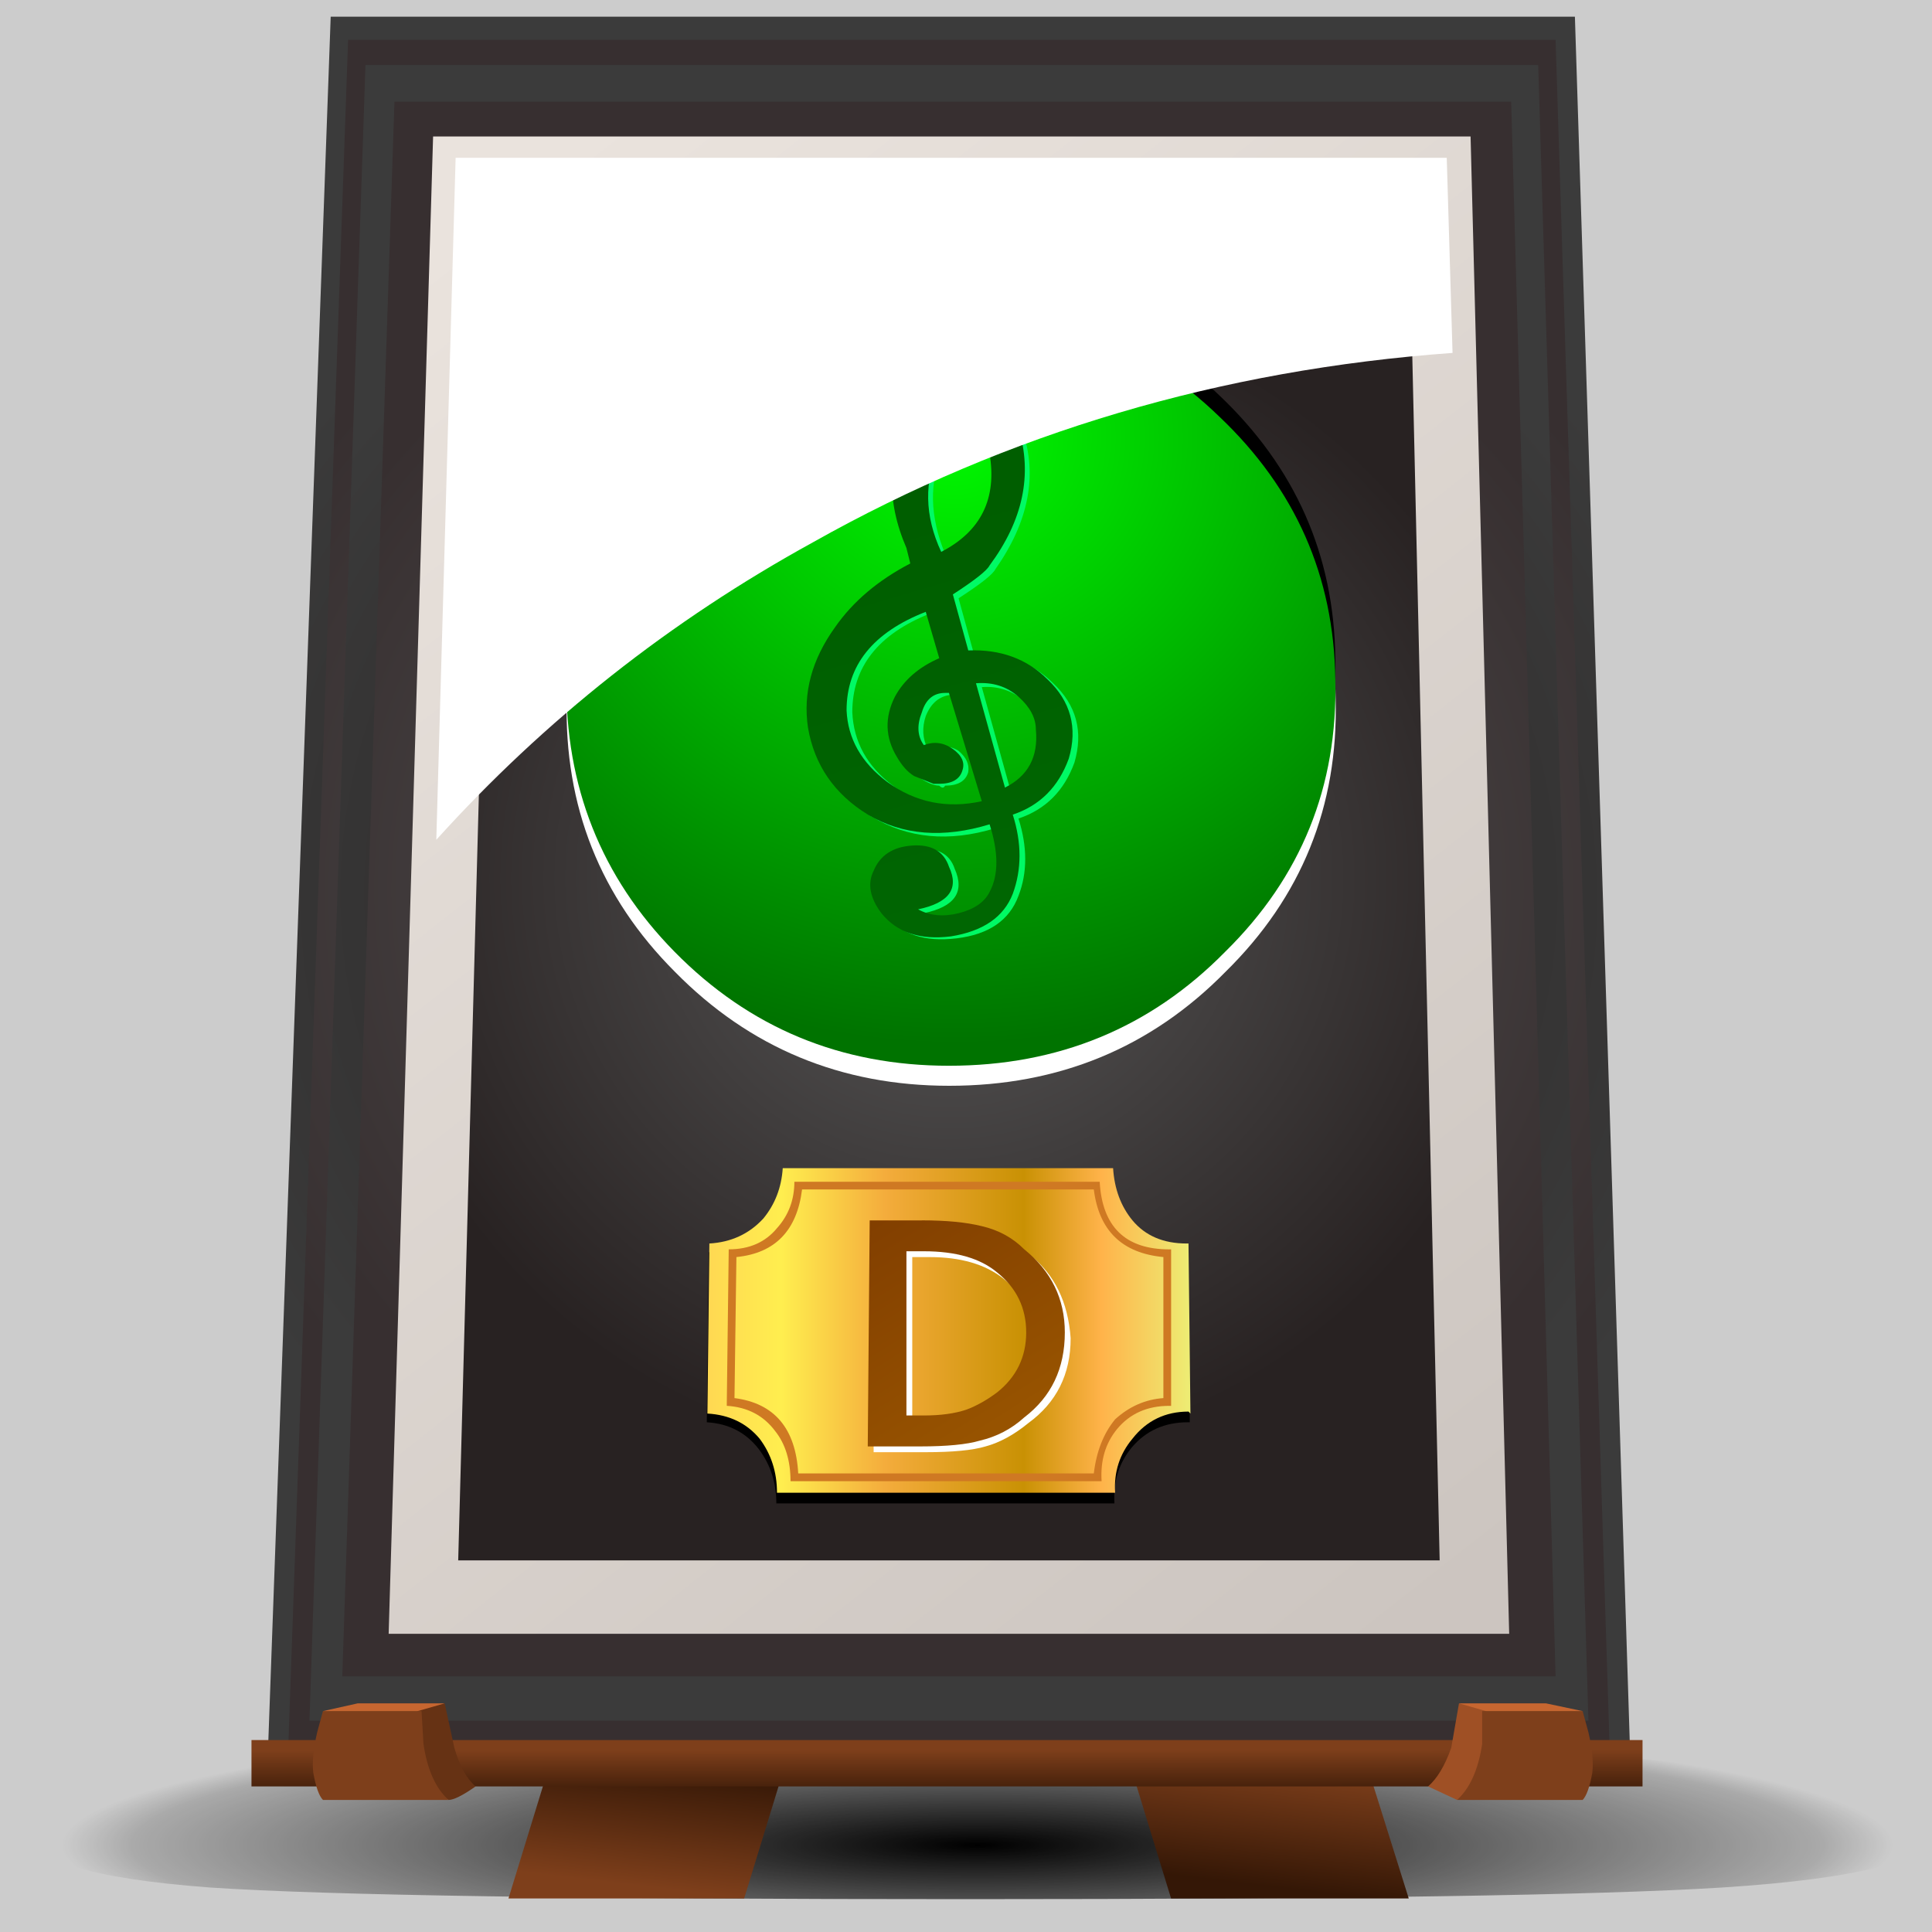 <?xml version="1.0" encoding="iso-8859-1"?>
<!-- Generator: Adobe Illustrator 15.1.0, SVG Export Plug-In . SVG Version: 6.00 Build 0)  -->
<!DOCTYPE svg PUBLIC "-//W3C//DTD SVG 1.1//EN" "http://www.w3.org/Graphics/SVG/1.1/DTD/svg11.dtd">
<svg version="1.1" xmlns="http://www.w3.org/2000/svg" xmlns:xlink="http://www.w3.org/1999/xlink" x="0px" y="0px" width="60px"
	 height="60px" viewBox="0 0 60 60" style="enable-background:new 0 0 60 60;" xml:space="preserve">
<rect x="0" y="0" width="60" height="60" fill="#333333" stroke="none"/>
<symbol  id="FlashAICB_x5F_0_x2F_Layer_1_x2F__x3C_Path_x3E__x5F_11" viewBox="0 -8.45 12.5 8.45">
	<g id="Layer_1_5_">
		<path style="fill-rule:evenodd;clip-rule:evenodd;" d="M12.4-1.95h0.05l0.05-4.4h-0.05c-0.6,0-1.083-0.217-1.45-0.65
			c-0.333-0.4-0.483-0.883-0.45-1.45H1.8c0,0.534-0.15,1-0.45,1.4C1.017-6.617,0.567-6.383,0-6.35l0.05,4.4
			c0.567,0.034,1.034,0.233,1.4,0.6C1.75-0.983,1.917-0.533,1.95,0h8.55c0.033-0.533,0.2-0.983,0.5-1.35
			C11.333-1.75,11.8-1.95,12.4-1.95z"/>
	</g>
</symbol>
<symbol  id="FlashAICB_x5F_0_x2F_Layer_1_x2F__x3C_Path_x3E__x5F_14" viewBox="-0.003 -19.6 19.907 19.6">
	<g id="Layer_1_4_">
		<path style="fill-rule:evenodd;clip-rule:evenodd;fill:#FFFFFF;" d="M19.9-9.6c0.067-2.767-0.883-5.117-2.85-7.05
			c-1.933-1.967-4.316-2.95-7.15-2.95c-2.8,0-5.167,0.983-7.1,2.95C0.867-14.717-0.067-12.367,0-9.6c0.067,2.667,1.067,4.934,3,6.8
			S7.25,0,9.95,0c2.7,0,5.017-0.933,6.95-2.8C18.867-4.667,19.867-6.933,19.9-9.6z"/>
	</g>
</symbol>
<symbol  id="FlashAICB_x5F_0_x2F_Layer_1_x2F__x3C_Path_x3E__x5F_23" viewBox="0 -4.4 49.25 4.4">
	<g id="Layer_1_3_">
		
			<radialGradient id="SVGID_1_" cx="24.55" cy="-3" r="23.7" gradientTransform="matrix(1 0 0 -0.14 0 -3.421)" gradientUnits="userSpaceOnUse">
			<stop  offset="0" style="stop-color:#000000"/>
			<stop  offset="0.922" style="stop-color:#000000;stop-opacity:0.169"/>
			<stop  offset="1" style="stop-color:#000000;stop-opacity:0"/>
		</radialGradient>
		<path style="fill-rule:evenodd;clip-rule:evenodd;fill:url(#SVGID_1_);" d="M49.25-2.65c0-0.733-1.817-1.217-5.45-1.45
			c-3.233-0.2-9.75-0.3-19.55-0.3C14.217-4.4,7.7-4.3,4.7-4.1C1.567-3.867,0-3.383,0-2.65S2.417-1.3,7.25-0.8
			c4.8,0.533,10.6,0.8,17.4,0.8c6.8,0,12.6-0.267,17.4-0.8C46.85-1.3,49.25-1.917,49.25-2.65z"/>
	</g>
</symbol>
<symbol  id="FlashAICB_x5F_0_x2F_Layer_1_x2F__x3C_Path_x3E__x5F_9" viewBox="0 -17.65 26.3 17.65">
	<g id="Layer_1_6_">
		<path style="fill-rule:evenodd;clip-rule:evenodd;fill:#FFFFFF;" d="M26.3-5.05c-6-0.434-11.517-2.067-16.55-4.9
			c-3.7-2.033-6.95-4.6-9.75-7.7L0.5,0h25.65L26.3-5.05z"/>
	</g>
</symbol>
<symbol  id="transparent_x5F_box_1_" viewBox="0 -50 50 50">
	<g id="Layer_1_2_">
		<polygon style="fill-rule:evenodd;clip-rule:evenodd;fill:#CCCCCC;" points="50,-50 0,-50 0,0 50,0 		"/>
	</g>
</symbol>
<g id="transparent_x5F_box">
	
		<use xlink:href="#transparent_x5F_box_1_"  width="50" height="50" y="-50" transform="matrix(1.2 0 0 -1.2 0 0)" style="overflow:visible;opacity:0;"/>
</g>
<g id="Layer_1">
	<g>
		
			<use xlink:href="#FlashAICB_x5F_0_x2F_Layer_1_x2F__x3C_Path_x3E__x5F_23"  width="49.25" height="4.4" y="-4.4" transform="matrix(1.2 0 0 -1.2 0.9 53.7)" style="overflow:visible;opacity:0.641;enable-background:new    ;"/>
		
			<linearGradient id="SVGID_2_" gradientUnits="userSpaceOnUse" x1="197.298" y1="-60.521" x2="200.52" y2="-60.521" gradientTransform="matrix(-0.14 1.192 -1.192 -0.14 -24.051 -188.9)">
			<stop  offset="0" style="stop-color:#341706"/>
			<stop  offset="1" style="stop-color:#7E3F1B"/>
		</linearGradient>
		<polygon style="fill-rule:evenodd;clip-rule:evenodd;fill:url(#SVGID_2_);" points="23.11,58.959 15.791,58.959 18.61,49.779 
			24.97,52.899 		"/>
		
			<linearGradient id="SVGID_3_" gradientUnits="userSpaceOnUse" x1="52.398" y1="206.186" x2="52.773" y2="202.987" gradientTransform="matrix(1.2 0 0 1.2 -24.05 -188.9)">
			<stop  offset="0" style="stop-color:#341706"/>
			<stop  offset="1" style="stop-color:#7E3F1B"/>
		</linearGradient>
		<polygon style="fill-rule:evenodd;clip-rule:evenodd;fill:url(#SVGID_3_);" points="40.869,49.779 43.75,58.959 36.369,58.959 
			34.51,52.899 		"/>
		
			<radialGradient id="SVGID_4_" cx="44.601" cy="180.65" r="21.062" gradientTransform="matrix(1.2 0 0 -1.139 -24.05 233.724)" gradientUnits="userSpaceOnUse">
			<stop  offset="0" style="stop-color:#201B1B"/>
			<stop  offset="1" style="stop-color:#3B3B3B"/>
		</radialGradient>
		<polygon style="fill-rule:evenodd;clip-rule:evenodd;fill:url(#SVGID_4_);" points="48.91,0.519 50.65,55.239 8.291,55.239 
			10.27,0.519 		"/>
		
			<radialGradient id="SVGID_5_" cx="44.6" cy="180.575" r="20.427" gradientTransform="matrix(1.2 0 0 -1.14 -24.05 233.598)" gradientUnits="userSpaceOnUse">
			<stop  offset="0" style="stop-color:#595959"/>
			<stop  offset="0.992" style="stop-color:#372F30"/>
		</radialGradient>
		<polygon style="fill-rule:evenodd;clip-rule:evenodd;fill:url(#SVGID_5_);" points="48.31,1.239 49.99,54.339 8.95,54.339 
			10.81,1.239 		"/>
		
			<radialGradient id="SVGID_6_" cx="44.6" cy="180.525" r="19.773" gradientTransform="matrix(1.2 0 0 -1.14 -24.05 233.549)" gradientUnits="userSpaceOnUse">
			<stop  offset="0" style="stop-color:#201B1B"/>
			<stop  offset="1" style="stop-color:#3B3B3B"/>
		</radialGradient>
		<polygon style="fill-rule:evenodd;clip-rule:evenodd;fill:url(#SVGID_6_);" points="47.77,2.019 49.33,53.439 9.61,53.439 
			11.35,2.019 		"/>
		
			<radialGradient id="SVGID_7_" cx="44.6" cy="180.425" r="18.802" gradientTransform="matrix(1.2 0 0 -1.14 -24.05 233.314)" gradientUnits="userSpaceOnUse">
			<stop  offset="0" style="stop-color:#595959"/>
			<stop  offset="0.992" style="stop-color:#372F30"/>
		</radialGradient>
		<polygon style="fill-rule:evenodd;clip-rule:evenodd;fill:url(#SVGID_7_);" points="46.931,3.159 48.31,52.059 10.63,52.059 
			12.25,3.159 		"/>
		
			<linearGradient id="SVGID_8_" gradientUnits="userSpaceOnUse" x1="148.148" y1="76.629" x2="191.843" y2="76.629" gradientTransform="matrix(0.741 0.944 -0.944 0.741 -24.05 -188.9)">
			<stop  offset="0" style="stop-color:#EAE3DD"/>
			<stop  offset="1" style="stop-color:#CCC5C0"/>
		</linearGradient>
		<polygon style="fill-rule:evenodd;clip-rule:evenodd;fill:url(#SVGID_8_);" points="45.67,4.239 46.869,50.739 12.07,50.739 
			13.45,4.239 		"/>
		
			<radialGradient id="SVGID_9_" cx="44.6" cy="180.199" r="15.513" gradientTransform="matrix(1.2 0 0 -1.179 -24.05 239.743)" gradientUnits="userSpaceOnUse">
			<stop  offset="0" style="stop-color:#595959"/>
			<stop  offset="0.992" style="stop-color:#282222"/>
		</radialGradient>
		<polygon style="fill-rule:evenodd;clip-rule:evenodd;fill:url(#SVGID_9_);" points="15.37,6.219 43.75,6.219 44.71,48.459 
			14.23,48.459 		"/>
		
			<use xlink:href="#FlashAICB_x5F_0_x2F_Layer_1_x2F__x3C_Path_x3E__x5F_14"  width="19.907" height="19.6" x="-0.003" y="-19.6" transform="matrix(1.2 0 0 -1.2 17.6 10.2)" style="overflow:visible;opacity:0.238;enable-background:new    ;"/>
		<path style="fill-rule:evenodd;clip-rule:evenodd;" d="M21.25,12.28c2.32-2.241,5.08-3.361,8.281-3.361
			c3.239,0,6.02,1.121,8.338,3.361c2.36,2.239,3.561,4.959,3.601,8.16c0.081,3.28-1.06,6.08-3.42,8.4
			c-2.32,2.36-5.159,3.541-8.519,3.541c-3.361,0-6.201-1.181-8.521-3.541c-2.32-2.32-3.459-5.12-3.419-8.4
			C17.67,17.239,18.89,14.519,21.25,12.28z"/>
		
			<radialGradient id="SVGID_10_" cx="168.749" cy="-44.745" r="15.688" gradientTransform="matrix(3.824692e-005 1.2 1.263 3.824692e-005 86.161 -188.897)" gradientUnits="userSpaceOnUse">
			<stop  offset="0" style="stop-color:#00F800"/>
			<stop  offset="1" style="stop-color:#007300"/>
		</radialGradient>
		<path style="fill-rule:evenodd;clip-rule:evenodd;fill:url(#SVGID_10_);" d="M21.19,12.939c2.32-2.241,5.1-3.36,8.34-3.36
			c3.239,0,6.02,1.119,8.338,3.36c2.36,2.239,3.561,4.959,3.601,8.16c0.081,3.32-1.06,6.139-3.42,8.459
			c-2.32,2.36-5.18,3.54-8.58,3.54c-3.36,0-6.199-1.18-8.52-3.54c-2.281-2.32-3.4-5.14-3.36-8.459
			C17.67,17.899,18.87,15.179,21.19,12.939z"/>
		<path style="fill-rule:evenodd;clip-rule:evenodd;fill:#00FA65;" d="M29.65,21.639l-0.119-0.06c-0.361,0.04-0.62,0.259-0.781,0.66
			c-0.12,0.36-0.1,0.7,0.06,1.02c0.4-0.12,0.721-0.1,0.959,0.06c0.24,0.201,0.341,0.421,0.3,0.661
			c-0.08,0.28-0.32,0.419-0.719,0.419c-0.04,0.08-0.1,0.08-0.181,0c-0.159,0-0.359-0.08-0.6-0.24c-0.239-0.159-0.42-0.34-0.539-0.54
			c-0.361-0.6-0.381-1.22-0.061-1.86c0.28-0.56,0.741-0.959,1.38-1.2l-0.48-1.5c-1.6,0.64-2.4,1.66-2.4,3.06
			c0.041,0.92,0.46,1.68,1.261,2.28c0.88,0.68,1.86,0.88,2.939,0.6L29.65,21.639z M32.35,22.779c-0.039-0.4-0.22-0.74-0.54-1.021
			c-0.399-0.32-0.84-0.459-1.319-0.419l0.9,3.24C32.109,24.179,32.43,23.579,32.35,22.779z M28.45,17.559l-0.12-0.479
			c-0.641-1.44-0.62-2.821,0.06-4.14c0.12-0.28,0.34-0.541,0.66-0.781c0.32-0.28,0.64-0.419,0.959-0.419
			c0.4-0.04,0.78,0.14,1.141,0.541c0.279,0.32,0.48,0.68,0.6,1.079c0.48,1.4,0.2,2.841-0.84,4.321c-0.08,0.159-0.46,0.459-1.141,0.9
			l0.48,1.739c1-0.04,1.82,0.26,2.46,0.9c0.721,0.681,0.939,1.5,0.659,2.461c-0.319,0.88-0.899,1.459-1.738,1.739
			c0.279,0.88,0.279,1.681,0,2.4c-0.28,0.761-0.92,1.2-1.921,1.321c-1,0.12-1.72-0.121-2.16-0.721c-0.36-0.36-0.461-0.799-0.3-1.319
			c0.201-0.439,0.6-0.68,1.2-0.72c0.64-0.081,1.04,0.12,1.2,0.6c0.32,0.72,0,1.18-0.959,1.379c0.36,0.2,0.779,0.24,1.26,0.121
			c0.48-0.121,0.8-0.341,0.96-0.661c0.279-0.519,0.279-1.22,0-2.1c-1.44,0.44-2.72,0.32-3.84-0.36c-1-0.6-1.6-1.48-1.8-2.64
			C24.91,20.68,25.97,18.959,28.45,17.559z M29.291,13.959c-0.441,1-0.421,2.08,0.06,3.24c1.24-0.64,1.74-1.661,1.5-3.06
			c-0.119-0.76-0.379-1.12-0.78-1.08C29.831,13.139,29.57,13.438,29.291,13.959z"/>
		
			<linearGradient id="SVGID_11_" gradientUnits="userSpaceOnUse" x1="-186.505" y1="-7.014" x2="-176.041" y2="-7.014" gradientTransform="matrix(-0.34 -1.151 1.151 -0.34 -24.051 -188.899)">
			<stop  offset="0" style="stop-color:#006602"/>
			<stop  offset="1" style="stop-color:#005E00"/>
		</linearGradient>
		<path style="fill-rule:evenodd;clip-rule:evenodd;fill:url(#SVGID_11_);" d="M29.47,21.519h-0.12c-0.36,0-0.6,0.201-0.72,0.6
			c-0.16,0.401-0.141,0.741,0.06,1.021c0.32-0.121,0.62-0.08,0.9,0.12c0.28,0.2,0.38,0.421,0.3,0.66
			c-0.08,0.28-0.32,0.421-0.721,0.421H28.99l-0.6-0.24c-0.2-0.12-0.379-0.32-0.54-0.6c-0.36-0.6-0.38-1.22-0.06-1.86
			c0.28-0.52,0.739-0.92,1.379-1.2l-0.419-1.44c-1.639,0.64-2.459,1.661-2.459,3.06c0.04,0.88,0.459,1.621,1.26,2.221
			c0.88,0.64,1.859,0.839,2.94,0.6L29.47,21.519z M32.17,22.659c0-0.36-0.18-0.7-0.539-1.02c-0.361-0.32-0.801-0.46-1.321-0.42
			l0.9,3.24C31.931,24.099,32.25,23.499,32.17,22.659z M28.27,17.499l-0.12-0.48c-0.64-1.48-0.6-2.879,0.12-4.2
			c0.361-0.72,0.9-1.119,1.621-1.2c0.719-0.04,1.299,0.521,1.741,1.681c0.439,1.44,0.139,2.86-0.9,4.26
			c-0.081,0.16-0.461,0.46-1.14,0.9l0.479,1.74c1.001-0.04,1.82,0.26,2.461,0.9c0.72,0.68,0.94,1.5,0.66,2.459
			c-0.32,0.88-0.9,1.46-1.74,1.74c0.28,0.88,0.28,1.701,0,2.46c-0.28,0.721-0.92,1.16-1.919,1.321
			c-0.961,0.12-1.681-0.121-2.161-0.721c-0.36-0.479-0.439-0.92-0.239-1.32c0.199-0.48,0.6-0.74,1.2-0.78s0.979,0.181,1.139,0.66
			c0.32,0.681,0,1.121-0.96,1.321c0.36,0.199,0.781,0.24,1.26,0.12c0.48-0.12,0.801-0.34,0.961-0.66c0.28-0.521,0.28-1.22,0-2.1
			c-1.44,0.439-2.7,0.34-3.78-0.3c-1.04-0.64-1.661-1.54-1.86-2.7c-0.161-1.081,0.12-2.12,0.84-3.12
			C26.49,18.679,27.27,18.02,28.27,17.499z M29.169,13.899c-0.479,1.04-0.459,2.12,0.061,3.24c1.24-0.64,1.739-1.66,1.5-3.06
			c-0.121-0.8-0.4-1.18-0.84-1.14C29.61,13.019,29.37,13.339,29.169,13.899z"/>
		
			<use xlink:href="#FlashAICB_x5F_0_x2F_Layer_1_x2F__x3C_Path_x3E__x5F_11"  width="12.5" height="8.45" y="-8.45" transform="matrix(1.2 0 0 -1.2 21.95 36.55)" style="overflow:visible;opacity:0.301;enable-background:new    ;"/>
		
			<linearGradient id="SVGID_12_" gradientUnits="userSpaceOnUse" x1="38.35" y1="191.85" x2="50.85" y2="191.85" gradientTransform="matrix(1.2 0 0 1.2 -24.05 -188.9)">
			<stop  offset="0" style="stop-color:#FFD852"/>
			<stop  offset="0.153" style="stop-color:#FFEE4F"/>
			<stop  offset="0.369" style="stop-color:#F4AC3C"/>
			<stop  offset="0.655" style="stop-color:#C99104"/>
			<stop  offset="0.816" style="stop-color:#FFB34A"/>
			<stop  offset="1" style="stop-color:#EDED74"/>
		</linearGradient>
		<path style="fill-rule:evenodd;clip-rule:evenodd;fill:url(#SVGID_12_);" d="M24.13,46.358c0-0.64-0.18-1.199-0.54-1.679
			c-0.401-0.48-0.94-0.741-1.621-0.78l0.061-5.281c0.68-0.039,1.24-0.3,1.679-0.779c0.36-0.44,0.56-0.959,0.6-1.56h10.259
			c0.041,0.64,0.24,1.181,0.601,1.62c0.4,0.48,0.961,0.719,1.68,0.719h0.061l0.06,5.281l-0.06-0.061c-0.72,0-1.3,0.28-1.74,0.841
			c-0.4,0.479-0.58,1.039-0.539,1.679H24.13z"/>
		<path style="fill-rule:evenodd;clip-rule:evenodd;fill:#CF7923;" d="M22.87,39.039l-0.06,4.38c1.24,0.16,1.9,0.94,1.98,2.34h9.179
			c0.081-0.68,0.3-1.24,0.661-1.68c0.439-0.4,0.939-0.619,1.5-0.66v-4.38c-1.281-0.12-2.001-0.82-2.161-2.1h-9.06
			C24.75,38.219,24.07,38.919,22.87,39.039z M24.07,44.439c-0.36-0.48-0.859-0.741-1.5-0.78l0.061-4.86c0.64,0,1.139-0.22,1.5-0.659
			c0.36-0.401,0.539-0.881,0.539-1.44h9.481c0.079,1.4,0.8,2.1,2.159,2.1h0.06v4.86h-0.06c-0.68,0-1.22,0.24-1.619,0.721
			c-0.36,0.439-0.521,0.979-0.48,1.619h-9.66C24.55,45.359,24.39,44.839,24.07,44.439z"/>
		<g>
			<path style="fill-rule:evenodd;clip-rule:evenodd;fill:#FFFFFF;" d="M31.99,38.979c0.76,0.6,1.18,1.459,1.26,2.579
				c0,1.12-0.439,2.001-1.319,2.641c-0.44,0.359-0.88,0.6-1.321,0.72c-0.399,0.12-1.019,0.18-1.859,0.18h-1.62v-7.02h1.68
				c0.76,0,1.38,0.061,1.86,0.18C31.11,38.38,31.55,38.618,31.99,38.979z M28.331,39.039v5.101h0.539
				c0.521,0,0.961-0.061,1.321-0.181c0.319-0.12,0.64-0.3,0.96-0.54c0.6-0.479,0.899-1.1,0.899-1.86c0-0.759-0.3-1.379-0.899-1.859
				c-0.561-0.439-1.32-0.66-2.281-0.66H28.331z"/>
			
				<linearGradient id="SVGID_13_" gradientUnits="userSpaceOnUse" x1="-189.105" y1="-64.152" x2="-182.647" y2="-64.152" gradientTransform="matrix(-0.636 -1.017 1.017 -0.636 -24.05 -188.901)">
				<stop  offset="0" style="stop-color:#975300"/>
				<stop  offset="0.992" style="stop-color:#813E00"/>
			</linearGradient>
			<path style="fill-rule:evenodd;clip-rule:evenodd;fill:url(#SVGID_13_);" d="M28.15,38.858v5.101h0.541
				c0.52,0,0.959-0.06,1.319-0.18c0.32-0.12,0.64-0.3,0.96-0.54c0.6-0.48,0.899-1.101,0.899-1.859c0-0.761-0.3-1.381-0.899-1.861
				c-0.52-0.439-1.28-0.66-2.279-0.66H28.15z M28.63,37.899c0.76,0,1.379,0.06,1.86,0.18c0.521,0.12,0.96,0.36,1.319,0.72
				c0.841,0.68,1.26,1.54,1.26,2.581c0,1.119-0.419,1.999-1.26,2.639c-0.399,0.361-0.86,0.6-1.379,0.721
				c-0.401,0.119-1.021,0.18-1.861,0.18h-1.62l0.06-7.02H28.63z"/>
		</g>
		
			<use xlink:href="#FlashAICB_x5F_0_x2F_Layer_1_x2F__x3C_Path_x3E__x5F_9"  width="26.3" height="17.65" y="-17.65" transform="matrix(1.2 0 0 -1.2 13.55 4.9)" style="overflow:visible;opacity:0.199;enable-background:new    ;"/>
		
			<linearGradient id="SVGID_14_" gradientUnits="userSpaceOnUse" x1="-204.045" y1="44.706" x2="-202.745" y2="44.706" gradientTransform="matrix(9.230744e-004 -1.2 1.2 -0.001 -24.05 -188.9)">
			<stop  offset="0" style="stop-color:#341706"/>
			<stop  offset="1" style="stop-color:#7E3F1B"/>
		</linearGradient>
		<rect x="7.81" y="54.039" style="fill-rule:evenodd;clip-rule:evenodd;fill:url(#SVGID_14_);" width="43.2" height="1.44"/>
		<path style="fill-rule:evenodd;clip-rule:evenodd;fill:#663214;" d="M12.37,54.459c0.041,0-0.02-0.38-0.179-1.141l0.779-0.3
			l0.84-0.119l0.3,1.38c0.161,0.56,0.38,0.96,0.66,1.2c-0.399,0.28-0.68,0.42-0.839,0.42l-0.84-0.48L12.37,54.459z"/>
		<polygon style="fill-rule:evenodd;clip-rule:evenodd;fill:#C66630;" points="11.41,54.219 10.03,53.14 11.11,52.899 13.81,52.899 
			12.97,53.14 		"/>
		<path style="fill-rule:evenodd;clip-rule:evenodd;fill:#7E3F1B;" d="M13.931,55.899H10.03c-0.12-0.12-0.22-0.4-0.3-0.841
			c-0.04-0.319,0-0.739,0.12-1.26l0.18-0.659h3.061l0.06,1.02C13.27,54.959,13.53,55.539,13.931,55.899z"/>
		<path style="fill-rule:evenodd;clip-rule:evenodd;fill:#9F5025;" d="M46.75,54.459c0.08,0.04-0.16,0.359-0.72,0.96l-0.78,0.48
			l-0.9-0.42c0.28-0.24,0.521-0.641,0.72-1.2l0.24-1.38l0.841,0.119l0.78,0.3L46.75,54.459z"/>
		<polygon style="fill-rule:evenodd;clip-rule:evenodd;fill:#C66630;" points="47.77,54.219 46.15,53.14 45.31,52.899 48.01,52.899 
			49.15,53.14 		"/>
		<path style="fill-rule:evenodd;clip-rule:evenodd;fill:#7E3F1B;" d="M45.25,55.899c0.399-0.36,0.66-0.94,0.78-1.74v-1.02h3.12
			l0.18,0.659c0.12,0.521,0.16,0.94,0.12,1.26c-0.08,0.44-0.181,0.721-0.3,0.841H45.25z"/>
	</g>
</g>
</svg>
